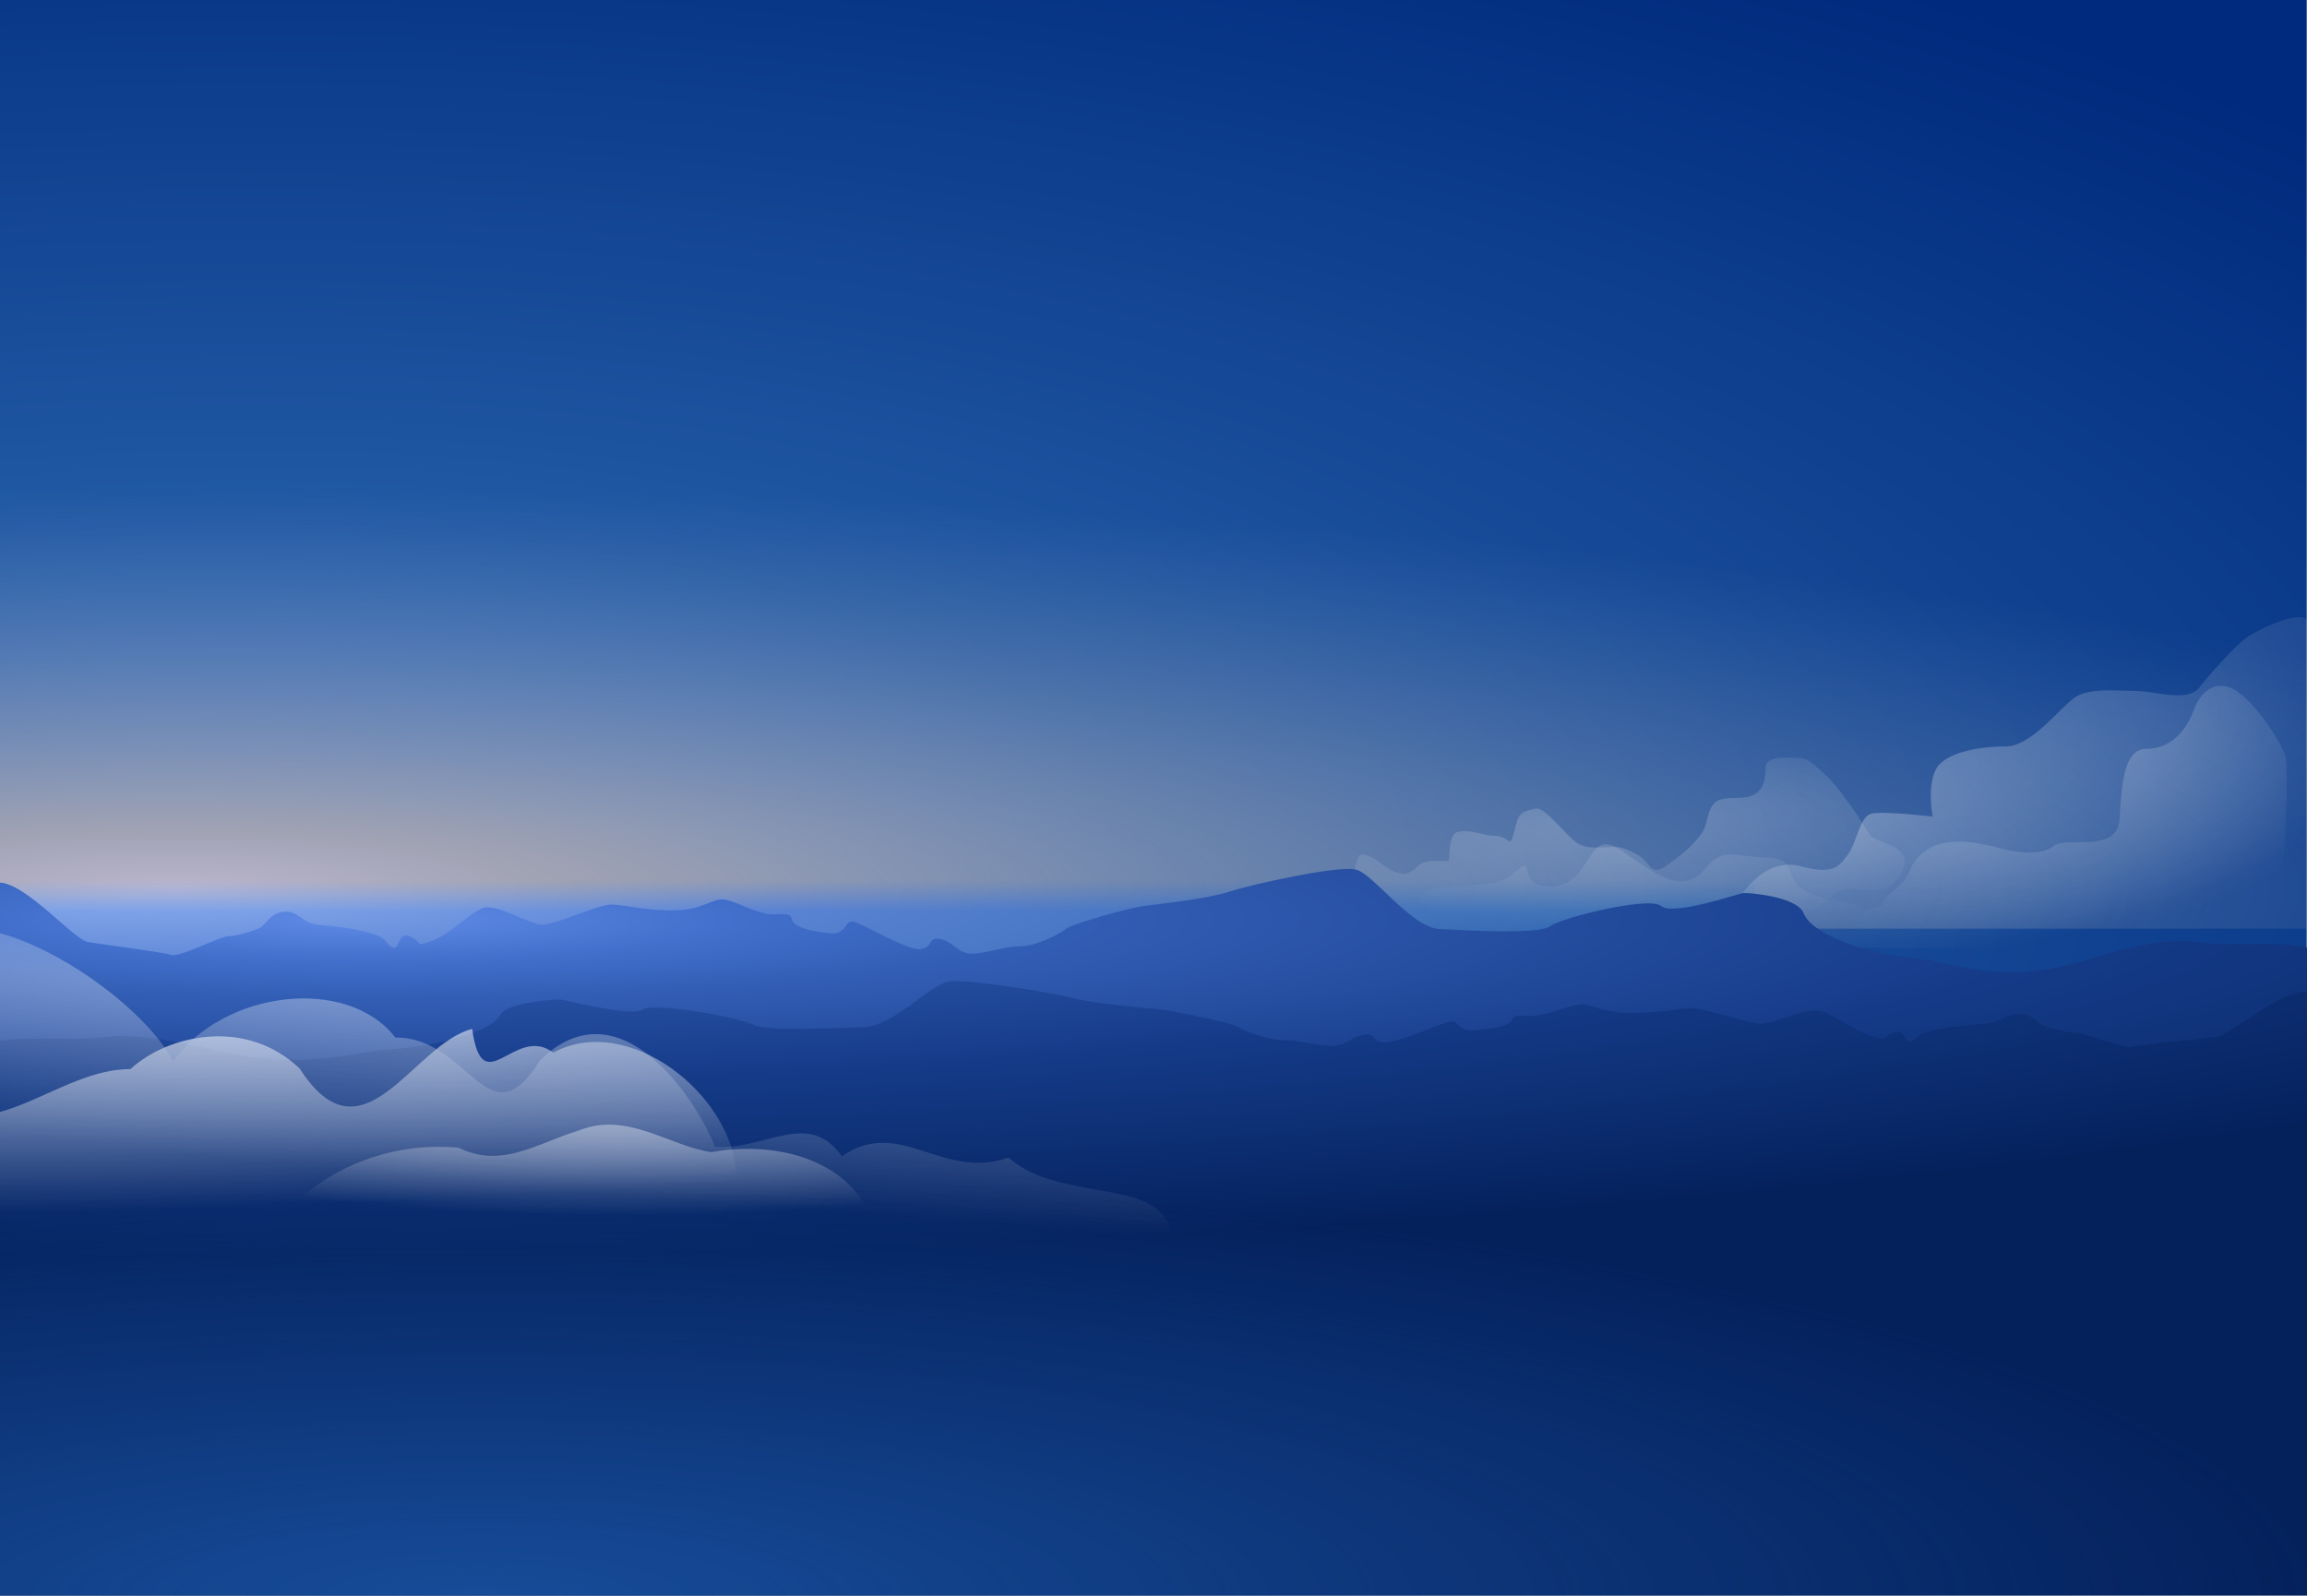 <?xml version="1.0" encoding="UTF-8" standalone="no"?>
<svg id="svg2" xmlns:rdf="http://www.w3.org/1999/02/22-rdf-syntax-ns#" xmlns="http://www.w3.org/2000/svg" height="100%" width="100%" version="1.1" xmlns:cc="http://creativecommons.org/ns#" xmlns:xlink="http://www.w3.org/1999/xlink" viewBox="0 0 1604.153 1109.804" xmlns:dc="http://purl.org/dc/elements/1.1/">

 <defs id="defs4">
  <filter id="filter7590" color-interpolation-filters="sRGB">
   <feGaussianBlur id="feGaussianBlur7" stdDeviation="11.704"/>
  </filter>
  <filter id="filter4791" color-interpolation-filters="sRGB">
   <feGaussianBlur id="feGaussianBlur10" stdDeviation="10.205"/>
  </filter>
  <filter id="filter5159" width="1.13" y="-0.13" x="-0.06" height="1.25" color-interpolation-filters="sRGB">
   <feGaussianBlur id="feGaussianBlur13" stdDeviation="14.569"/>
  </filter>
  <filter id="filter5481" width="1.07" y="-0.13" x="-0.04" height="1.27" color-interpolation-filters="sRGB">
   <feGaussianBlur id="feGaussianBlur16" stdDeviation="13.998"/>
  </filter>
  <filter id="filter5507" width="1.09" y="-0.11" x="-0.04" height="1.23" color-interpolation-filters="sRGB">
   <feGaussianBlur id="feGaussianBlur19" stdDeviation="17.769"/>
  </filter>
  <filter id="filter4680" width="1.08" y="-0.16" x="-0.04" height="1.33" color-interpolation-filters="sRGB">
   <feGaussianBlur id="feGaussianBlur22" stdDeviation="10.406"/>
  </filter>
  <filter id="filter4795" width="1.05" y="-0.1" x="-0.03" height="1.2" color-interpolation-filters="sRGB">
   <feGaussianBlur id="feGaussianBlur25" stdDeviation="10.047"/>
  </filter>
  <linearGradient id="linearGradient3393">
   <stop id="stop28" stop-color="#fff" offset="0"/>
   <stop id="stop30" stop-color="#fff" stop-opacity="0" offset="1"/>
  </linearGradient>
  <linearGradient id="linearGradient5301">
   <stop id="stop33" stop-color="#618ce6" offset="0"/>
   <stop id="stop35" stop-color="#4270cc" offset="0.123"/>
   <stop id="stop37" stop-color="#335eb5" offset="0.238"/>
   <stop id="stop39" stop-color="#153b88" offset="0.588"/>
   <stop id="stop41" stop-color="#04215c" offset="1"/>
  </linearGradient>
  <linearGradient id="linearGradient5245" xlink:href="#linearGradient3393" gradientUnits="userSpaceOnUse" y1="900.43" x2="0" y2="880.42"/>
  <mask id="mask5241">
   <path id="path45" fill="url(#linearGradient5245)" d="m1779.4,880.47h1603.4a1.278,1.278,0,0,1,1.278,1.278v320.97a1.278,1.278,0,0,1,-1.278,1.278h-1603.4a1.278,1.278,0,0,1,-1.278,-1.278v-320.95a1.278,1.278,0,0,1,1.278,-1.278"/>
  </mask>
  <clipPath id="clipPath3137" clipPathUnits="userSpaceOnUse">
   <rect id="rect3139" height="1109.8" width="1604.2" y="244.09" x="3.886" fill="#CCC"/>
  </clipPath>
  <radialGradient id="radialGradient3141" gradientUnits="userSpaceOnUse" cy="722.58" cx="1980.4" gradientTransform="matrix(2.44,4.7661074e-7,0,0.937,-4654.858,168.199)" r="803">
   <stop id="stop48" stop-color="#417fd9" offset="0"/>
   <stop id="stop50" stop-color="#215aa5" offset="0.319"/>
   <stop id="stop52" stop-color="#002a7d" offset="1"/>
  </radialGradient>
  <radialGradient id="radialGradient3143" gradientUnits="userSpaceOnUse" cy="1154.4" cx="1965" gradientTransform="matrix(2.254,4.2926804e-7,0,0.348,-4303.849,-1263.926)" r="803">
   <stop id="stop64" stop-color="#bab5cc" offset="0"/>
   <stop id="stop66" stop-color="#9fa2b3" offset="0.152"/>
   <stop id="stop68" stop-color="#5b7bad" stop-opacity="0" offset="1"/>
  </radialGradient>
  <radialGradient id="radialGradient3145" gradientUnits="userSpaceOnUse" cy="1056.5" cx="1954.2" gradientTransform="matrix(3.55,0,1.044317e-7,0.477,-5055.469,376.021)" r="803">
   <stop id="stop55" stop-color="#90b2f2" offset="0"/>
   <stop id="stop57" stop-color="#5a83d4" offset="0.16"/>
   <stop id="stop59" stop-color="#1b589d" offset="0.468"/>
   <stop id="stop61" stop-color="#133d6d" offset="1"/>
  </radialGradient>
  <radialGradient id="radialGradient3147" xlink:href="#linearGradient3393" gradientUnits="userSpaceOnUse" cy="849.73" cx="354.73" gradientTransform="matrix(1.886,-0.111,0.024,0.411,-237.706,592.951)" r="403.86"/>
  <radialGradient id="radialGradient3149" xlink:href="#linearGradient3393" gradientUnits="userSpaceOnUse" cy="747.16" cx="503.01" gradientTransform="matrix(1.386,-0.16,0.05,0.429,-277.027,696.707)" r="377.24"/>
  <radialGradient id="radialGradient3151" fx="1442.3" fy="842.62" xlink:href="#linearGradient3393" gradientUnits="userSpaceOnUse" cy="734.75" cx="1406.1" gradientTransform="matrix(0.17,0.634,-1.408,0.377,3996.197,-423.006)" r="230"/>
  <radialGradient id="radialGradient3153" xlink:href="#linearGradient5301" gradientUnits="userSpaceOnUse" cy="358.26" cx="2053.7" gradientTransform="matrix(2.488,0,0,0.284,-4848.891,781.567)" r="807"/>
  <radialGradient id="radialGradient3155" xlink:href="#linearGradient5301" gradientUnits="userSpaceOnUse" cy="-116.02" cx="2520" gradientTransform="matrix(-2.405,0,0,0.361,6250.803,869.34)" r="807"/>
  <radialGradient id="radialGradient3157" xlink:href="#linearGradient3393" gradientUnits="userSpaceOnUse" cy="515.88" cx="2441.2" gradientTransform="matrix(1.802,-3.7931425e-6,-1.2729438e-6,0.967,-1591.902,160.299)" r="221.84"/>
  <radialGradient id="radialGradient3159" gradientUnits="userSpaceOnUse" cy="2188" cx="79.6" gradientTransform="matrix(0,-0.367,1.587,0,-3134.751,1386.063)" r="807">
   <stop id="stop71" stop-color="#174c99" offset="0"/>
   <stop id="stop73" stop-color="#174c99" stop-opacity="0" offset="1"/>
  </radialGradient>
  <radialGradient id="radialGradient3161" fx="136.82" fy="613.54" xlink:href="#linearGradient3393" gradientUnits="userSpaceOnUse" cy="625.17" cx="198.53" gradientTransform="matrix(3.243,0.379,-0.042,0.319,-111.27,698.783)" r="410.21"/>
  <radialGradient id="radialGradient3163" xlink:href="#linearGradient3393" gradientUnits="userSpaceOnUse" cy="703.75" cx="225.29" gradientTransform="matrix(2.358,0.081,-0.023,0.321,-291.321,697.285)" r="374.01"/>
  <radialGradient id="radialGradient3165" xlink:href="#linearGradient3393" gradientUnits="userSpaceOnUse" cy="848.37" cx="179.75" gradientTransform="matrix(2.101,2.8705477e-5,0,0.415,-197.836,610.325)" r="284.62"/>
 </defs>
 <g id="g84" clip-path="url(#clipPath3137)" transform="translate(-3.886,-244.093)">
  <path id="path86" fill="url(#radialGradient3141)" d="M3.178,242h1603.4a1.278,1.278,0,0,1,1.278,1.278v1095.4a1.278,1.278,0,0,1,-1.278,1.278h-1603.4a1.278,1.278,0,0,1,-1.278,-1.3v-1095.4a1.278,1.278,0,0,1,1.278,-1.278"/>
  <path id="path88" fill="url(#radialGradient3143)" d="m1.9-890h1606v439.53h-1606z" transform="scale(1,-1)"/>
  <path id="path90" d="m1779.4,880.47h1603.4a1.278,1.197,0,0,1,1.278,1.197v321.13a1.278,1.197,0,0,1,-1.2,1.197h-1603.5a1.278,1.197,0,0,1,-1.278,-1.197v-321.13a1.278,1.197,0,0,1,1.278,-1.197" mask="url(#mask5241)" transform="matrix(1,0,0,1.068,-1776.252,-83.872)" fill="url(#radialGradient3145)"/>
  <g id="g92" opacity="0.55">
   <path id="path94" opacity="0.624" d="m65.05,1010.5c4.75-7.35,6.81-41.9,14.15-56.57,6.7-13.4,36.19,12.1,39.59,14.14,18.76,11.25,29.91,15.35,45.26,0,11.92-11.93,28.63-8.49,45.25-8.49,4.26,0-1.4-38.54,14.15-42.42,19.22-4.81,35.69,5.65,53.74,5.65,25.79,0,20.07,27.19,31.11-16.97,4.71-18.84,12.35-18.64,28.28-22.62,10.79-2.7,36.54,28.05,45.26,36.77,14.76,14.75,21.3,19.79,42.42,19.79,31.34,0,30.21-4.69,56.57,8.49,26.68,13.34,19.62,37.61,50.91,14.14,19.33-14.49,30.65-22.94,45.26-42.42,10.04-13.39,7.81-30.21,16.97-42.43,10.6-14.13,35.79-7.53,50.91-11.31,21.12-5.28,25.46-22.54,25.46-42.43,0-19.26,37.54-14.14,50.91-14.14,12.61,0,36.99,25.68,42.43,31.11,11.46,11.47,18.24,22.44,31.11,39.6,12.39,16.52,17.21,27.66,28.28,42.42,5.05,6.74,35.41,12.33,45.26,25.46,11.99,15.99-2.83,33.94-14.15,45.25-18.68,18.69-64.96-5.74-87.68,16.98-17.75,17.75-37.69,21.02-53.74,42.42-12.93,17.25-23.98,31.04-36.77,48.09-15.53,20.71-34.99,19.79-59.39,19.79-44.37,0-103.21-28.63-147.08-39.59-27.73-6.94-61.52-2.83-90.51-2.83h-99c-32.96,0-73.88,4.86-104.65-2.83-24-6-35.97-11.19-50.91-31.11-9.33-12.45-29.18-19.32-42.43-22.63-13.06-3.27-12.36,7.1-16.97-11.31z" transform="matrix(0.479,0,0,0.479,910.469,383.422)" filter="url(#filter5507)" fill="url(#radialGradient3147)"/>
   <path id="path96" opacity="0.513" d="m98.99,1089.7c21.89-41.77,73.71-25.75,104.43-61.83,20.46-24.02-0.82-53.38,51.14-56.96,39.01-2.69,55.53-23.33,84.95,18.26,38.67,54.68,88.9-15.67,123.93-45.2,47.23-39.83,40.28,80.18,112.02,63.71,38.06-8.74,4.07-63.52,44.55-22.89,34.6,34.73,130.27-1.46,134.46,39.87,6.43,63.38,100.21,61.72,86.36,96.73-21.27,53.75-658.78,0.93-726.54-3.4-31.55-2.02-27.99-4.07-15.3-28.29z" transform="matrix(-0.478,0.019,0.024,0.378,1327.655,468.458)" filter="url(#filter5481)" fill="url(#radialGradient3149)"/>
  </g>
  <path id="path98" opacity="0.55" d="m3000,880c8-18,26-38,48-32s26,0,32-8,8-26,16-28,42,2,42,2-4-20,2-32,30-16,48-16,38-28,48-34,26-4,40-4,36,8,44-2,24-28,32-34,38-20,42-12,6,32,14,42,22,50,22,50l-2,136-456-6,28-22z" transform="matrix(1.017,0,0,1.017,-1843.555,-15.763)" filter="url(#filter5159)" fill="url(#radialGradient3151)"/>
  <path id="path100" fill="url(#radialGradient3153)" d="m-2.1,859.25c16.75-9.75,56,38,67,40s52,7,58,9,34-13,40-13,18-4,22-6,7-10.5,17-11,12,8,23,9,27.09,2.45,40,7c8.15,2.88,6.96,5.78,11,8.41,6.43,4.18,4-11.41,13-7.41s2.75,8,16,3,28-22,37-23,30,11,38,12,40-14,49-14,25.75,4.75,46,4,25-10,35-7,15.25,6.5,25,9,18.5-2,19.5,4,14.25,8.75,26.5,10,10-10,17-8,37,20,46,19,5-9,14-7,11,9,20,10,24-5,35-5,27-8,32-12,46-15,54-16,45-5,60-10,74.79-18.24,87.52-15.41c12.41,2.76,38.48,40.41,58.48,41.41s69,4,77-2,69-21,77-14,52-8,57-9c1.89-0.37,37.34,1.93,42.16,14.05,6.28,15.81,46.73,28.81,78.22,31.45,25.44,2.13,57.9,19.39,117.6,1.36,8.87-2.67,51.7-17.7,80-12.6,17.15,3.09,65.29-1.51,78.02,5.02v301.72h-1614v-347z"/>
  <path id="path102" fill="url(#radialGradient3155)" d="m1611.9,934.72c-16.75-7.46-56,29.08-67,30.61s-52,5.35-58,6.88c-6,1.54-34-9.94-40-9.94s-18-3.06-22-4.59c-4-1.54-7-8.04-17-8.42-10-0.39-12,6.12-23,6.88-11,0.77-27.09,1.87-40,5.36-8.15,2.2-6.95,4.42-11,6.43-6.43,3.2-4-8.72-13-5.66s-2.75,6.12-16,2.29c-13.25-3.82-28-16.83-37-17.6-9-0.76-30,8.42-38,9.18-8,0.77-40-10.71-49-10.71s-25.75,3.64-46,3.06c-20.25-0.57-25-7.65-35-5.35-10,2.29-15.25,4.97-25,6.88-9.75,1.92-18.5-1.53-19.5,3.06-1,4.6-14.25,6.7-26.5,7.66-12.25,0.95-10-7.66-17-6.13s-37,15.31-46,14.54c-9-0.76-5-6.88-14-5.35s-11,6.88-20,7.65c-9,0.76-24-3.83-35-3.83s-27-6.12-32-9.18-46-11.48-54-12.24c-8-0.77-45-3.83-60-7.66-15-3.82-74.79-13.95-87.51-11.79-12.42,2.11-38.49,30.93-58.49,31.69-20,0.77-69,3.06-77-1.53s-69-16.07-77-10.71c-8,5.35-52-6.13-57-6.89-1.89-0.29-37.34,1.47-42.16,10.75-6.28,12.1-46.73,22.04-78.22,24.06-25.44,1.63-57.9,14.84-117.6,1.05-8.87-2.05-51.7-13.55-80-9.65-17.15,2.37-65.29-1.15-78.02,3.85v387.49h1614v-422.18z"/>
  <path id="path104" opacity="0.55" d="m2706,842c4-14,21.51-17.27,27.51-35.27,16.54-35.34,58.06-28.44,86.73-20.63,14,4,39.76,7.9,51.76-2.1s62,8,64-26,4-68,26-68,38-16,46-38,26-30,44-16,38,44,44,60-6,170-6,170l-436-2s32-18,52-22z" transform="matrix(0.719,0,0,0.719,-633.27,268.835)" filter="url(#filter7590)" fill="url(#radialGradient3157)"/>
  <path id="path106" fill="url(#radialGradient3159)" d="M1611.9,926.59c-519.8,62.11-1070.6-45.23-1614,23.96v406.31h1614v-430.31z"/>
  <g id="g108" opacity="0.678">
   <path id="path110" opacity="0.693" d="m60.63,938c0-114.68,124.2-14.83,151.06,55.99,28.61-57.33,98.96-69.76,126.51-19.19,42.25-0.56,52.78,86.04,82.38,18.47,45.46-63.91,89.69,33.18,99.58,70.09,29.36,2.66,53.09-30.69,72.38,7.74,32.67-32.78,57.78,20.24,94.8,0.97,29.64,37.88,89.69,14.58,92.45,63.58,44.83,8.11,95.25,1.03,95.25,47.72h-818.41c-138.46-43.5-139.89-152.6,4-245.4z" transform="matrix(1.221,0,0,0.858,-134.12,129.392)" filter="url(#filter4791)" fill="url(#radialGradient3161)"/>
   <path id="path112" d="m47.2,969.57c22.03-16.83,40.54,30.41,46.5-13.95,34.36,9.07,62.72,82.16,99.26,23.58,30.73-30.42,75.75-20.3,97.45,0.3,41.19-0.21,79.79,46.87,114.92,18.74,38.98,39.03,100.73,65.29,143.33,59.4,27.71,37.03,83.5-46.18,99.97,13.65,61.29-19.97,53.06,79.16,91.94,78.98-55.95,11.74-93.79-44.94-147.33-53.28-58.5-21.1-123.89-19.25-180.66,6.35-80.69,14.16-162.23-10.03-243.57-4.15-356.83,63.9-208.52-177.48-121.81-129.43z" transform="matrix(-1.208,0,0,1.171,445.391,-159.302)" filter="url(#filter4795)" fill="url(#radialGradient3163)"/>
   <path id="path114" d="m-57.94,1078.3c26.95-53.54,96.36-65.39,150.33-55.78,40.74-5.58,79.89-37.52,126.09-19.89,39.47,11.41,72.89,35.27,114.5,15.87,59.54-5.42,122.24,15.03,163.74,58.83,3.75,37.83-45.25,38.15-71.45,34.16-49.11-5.18-97.93-17.92-147.56-13.62-101.54-11.41-200.29,33.66-301.61,21.85-14.65-2.38-29.03-6.71-42.36-13.29" transform="matrix(-0.731,0,0,0.762,566.211,266.312)" filter="url(#filter4680)" fill="url(#radialGradient3165)"/>
  </g>
 </g>
</svg>
